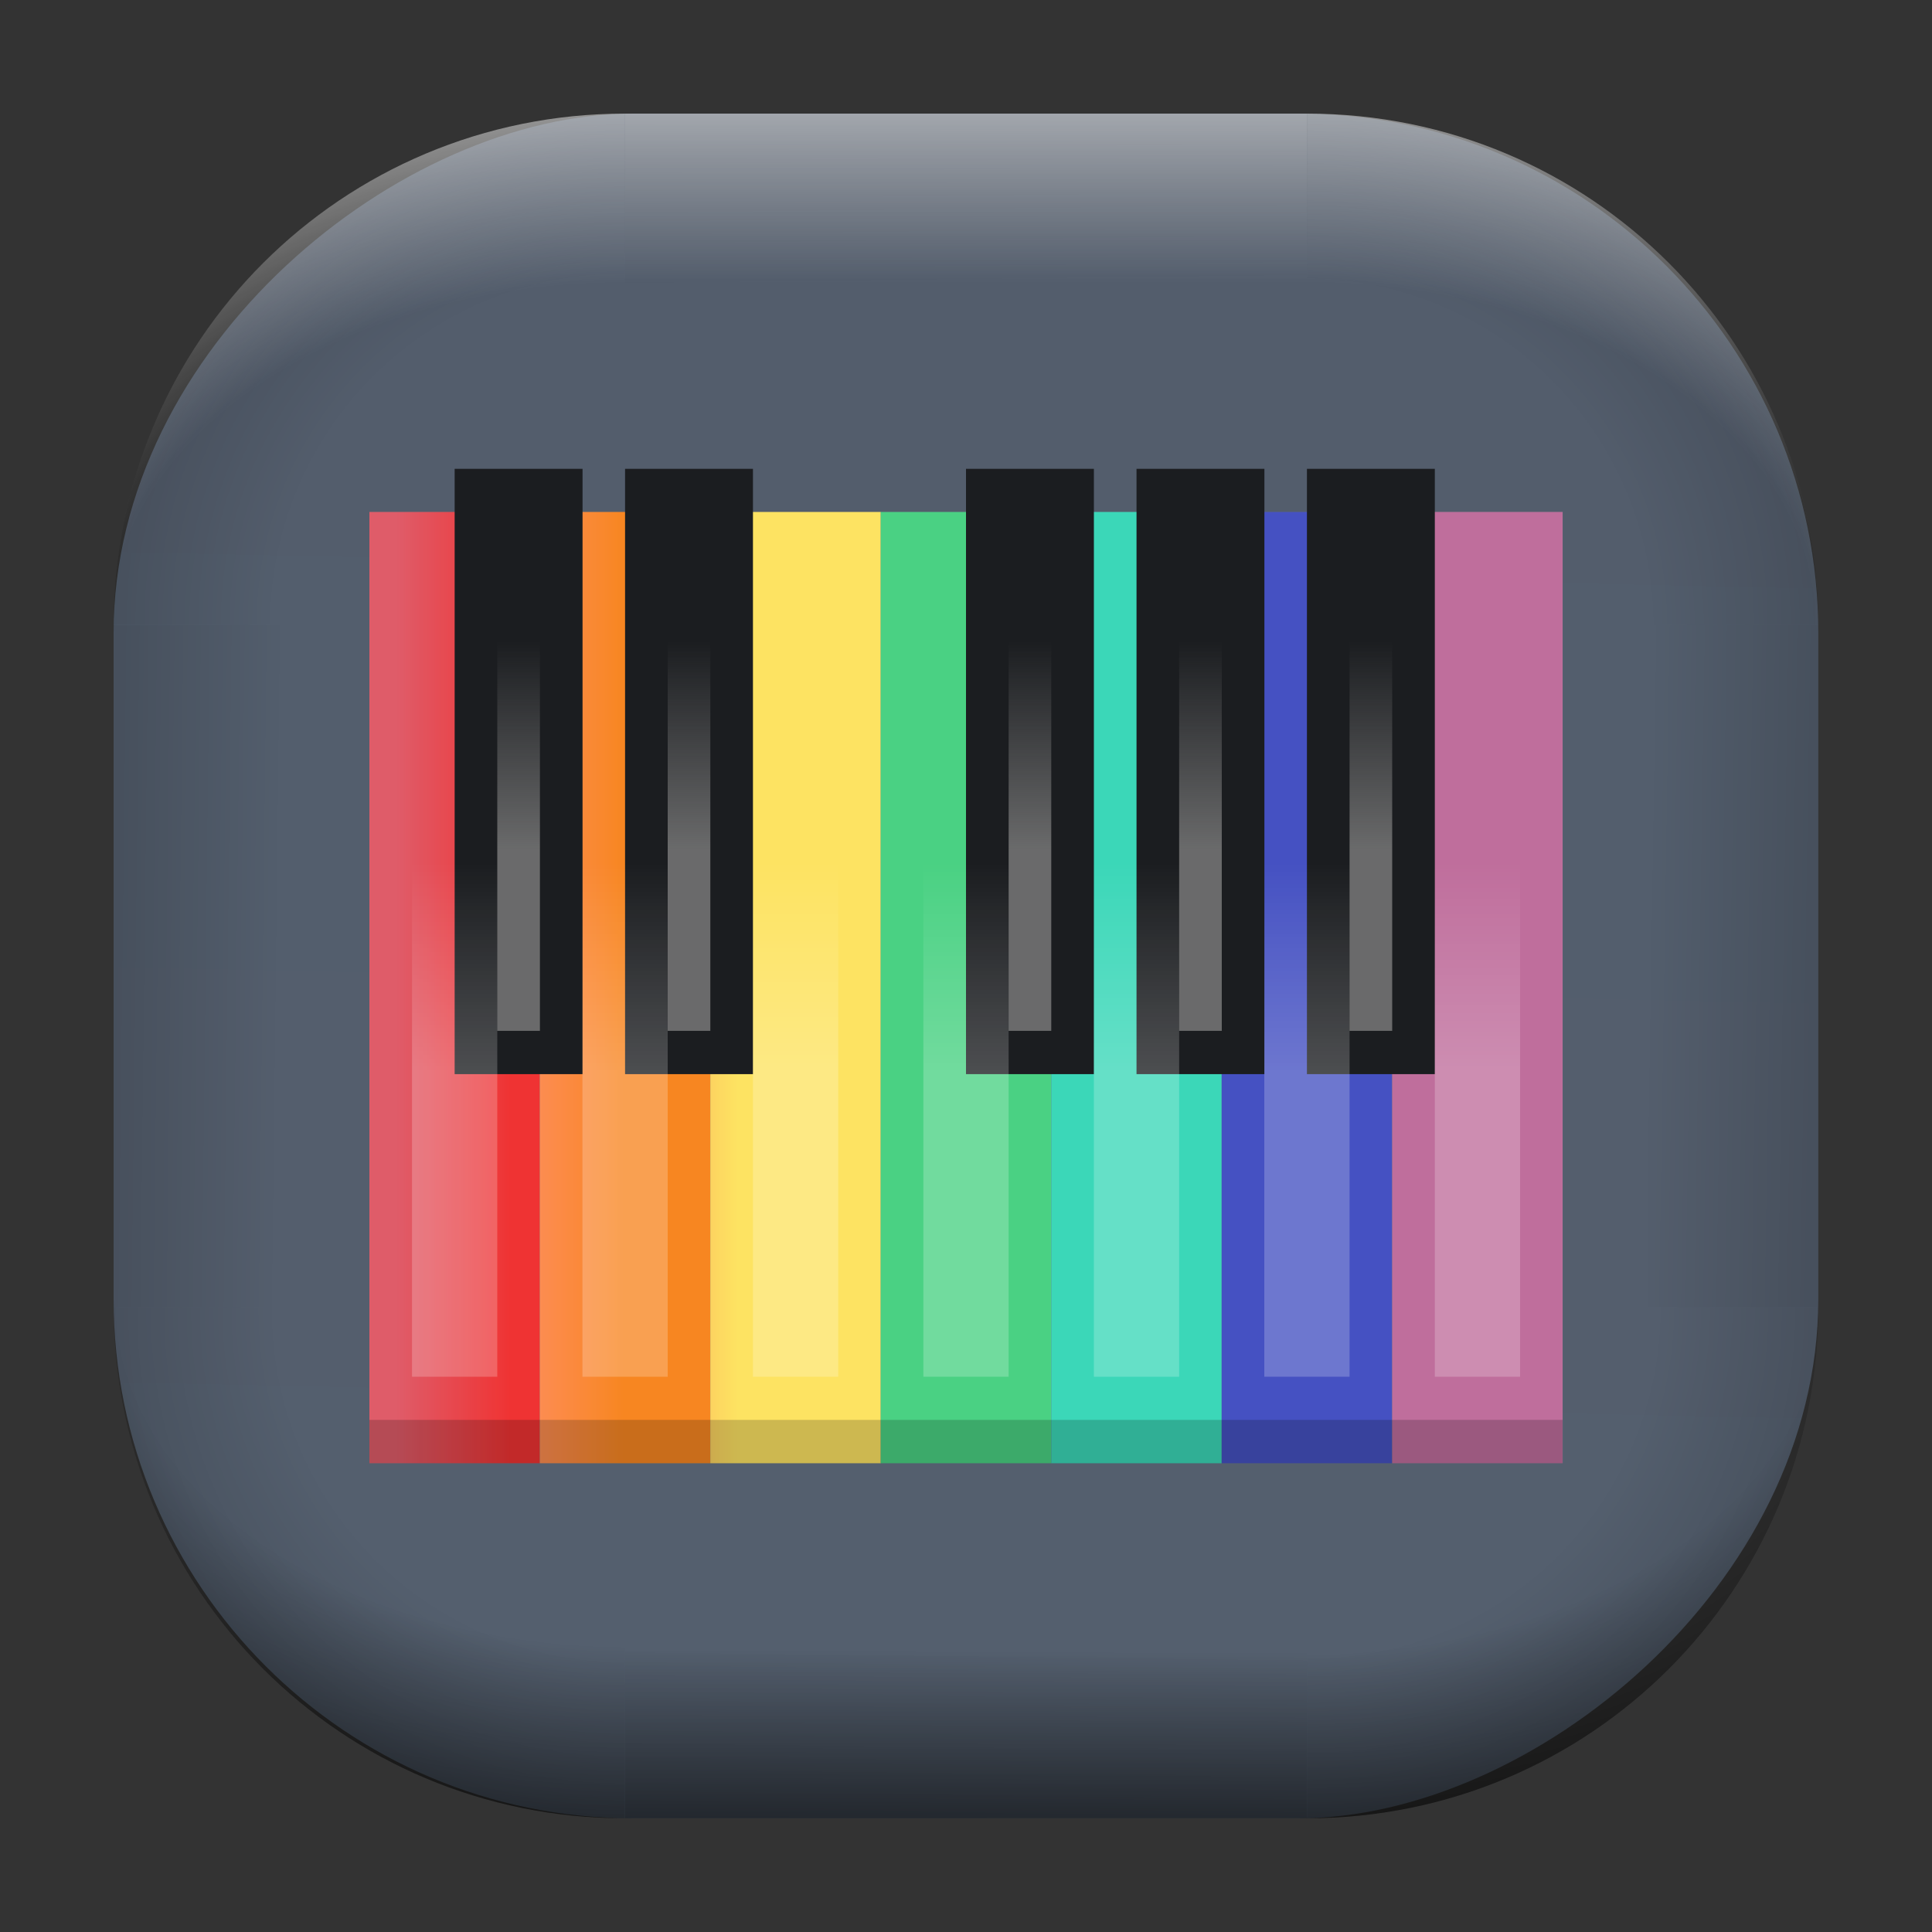 <?xml version="1.0" encoding="UTF-8" standalone="no"?>
<svg
   width="68"
   height="68"
   viewBox="0 0 17.992 17.992"
   version="1.1"
   id="svg1114"
   inkscape:version="1.3.2 (091e20ef0f, 2023-11-25)"
   sodipodi:docname="minuet.svg"
   xmlns:inkscape="http://www.inkscape.org/namespaces/inkscape"
   xmlns:sodipodi="http://sodipodi.sourceforge.net/DTD/sodipodi-0.dtd"
   xmlns:xlink="http://www.w3.org/1999/xlink"
   xmlns="http://www.w3.org/2000/svg"
   xmlns:svg="http://www.w3.org/2000/svg"
   xmlns:rdf="http://www.w3.org/1999/02/22-rdf-syntax-ns#"
   xmlns:cc="http://creativecommons.org/ns#"
   xmlns:dc="http://purl.org/dc/elements/1.1/">
  <rect x="0" y="0" width="17.992" height="17.992" fill="#333333" stroke="none"/>
  <style
     type="text/css"
     id="current-color-scheme">.ColorScheme-Highlight { color:#5599ff; }
</style>
  <defs
     id="defs1108">
    <linearGradient
       id="linearGradient12"
       inkscape:collect="always">
      <stop
         style="stop-color:#ffffff;stop-opacity:0;"
         offset="0"
         id="stop10" />
      <stop
         id="stop11"
         offset="0.659"
         style="stop-color:#ffffff;stop-opacity:0" />
      <stop
         style="stop-color:#ffffff;stop-opacity:1;"
         offset="1"
         id="stop12" />
    </linearGradient>
    <linearGradient
       id="linearGradient9"
       inkscape:collect="always">
      <stop
         style="stop-color:#000000;stop-opacity:0;"
         offset="0"
         id="stop1" />
      <stop
         id="stop8"
         offset="0.661"
         style="stop-color:#000000;stop-opacity:0" />
      <stop
         style="stop-color:#000000;stop-opacity:1;"
         offset="1"
         id="stop9" />
    </linearGradient>
    <linearGradient
       id="linearGradient7"
       inkscape:collect="always">
      <stop
         style="stop-color:#000000;stop-opacity:0;"
         offset="0"
         id="stop5" />
      <stop
         id="stop6"
         offset="0.659"
         style="stop-color:#000000;stop-opacity:0" />
      <stop
         style="stop-color:#000000;stop-opacity:1;"
         offset="1"
         id="stop7" />
    </linearGradient>
    <linearGradient
       id="linearGradient4"
       inkscape:collect="always">
      <stop
         style="stop-color:#000000;stop-opacity:0;"
         offset="0"
         id="stop2" />
      <stop
         id="stop3"
         offset="0.671"
         style="stop-color:#000000;stop-opacity:0" />
      <stop
         style="stop-color:#000000;stop-opacity:1;"
         offset="1"
         id="stop4" />
    </linearGradient>
    <linearGradient
       inkscape:collect="always"
       id="linearGradient899">
      <stop
         style="stop-color:#535d6c;stop-opacity:1;"
         offset="0"
         id="stop895" />
      <stop
         style="stop-color:#545f6e;stop-opacity:1;"
         offset="1"
         id="stop897" />
    </linearGradient>
    <linearGradient
       id="linearGradient1167"
       x1="40.752"
       x2="40.752"
       y1="28.508"
       y2="17.206"
       gradientUnits="userSpaceOnUse">
      <stop
         style="stop-color:#84fb6e;stop-opacity:1"
         stop-color="#0ab816"
         offset="0"
         id="stop1163" />
      <stop
         style="stop-color:#0dd41a;stop-opacity:1"
         stop-color="#0cf36c"
         offset="1"
         id="stop1165" />
    </linearGradient>
    <linearGradient
       id="cornerBevel"
       inkscape:collect="always">
      <stop
         style="stop-color:#000000;stop-opacity:0;"
         offset="0"
         id="stop2663" />
      <stop
         id="stop2671"
         offset="0.667"
         style="stop-color:#000000;stop-opacity:0" />
      <stop
         style="stop-color:#000000;stop-opacity:1;"
         offset="1"
         id="stop2661" />
    </linearGradient>
    <linearGradient
       id="bevel"
       inkscape:collect="always">
      <stop
         id="stop2685"
         offset="0"
         style="stop-color:#000000;stop-opacity:1;" />
      <stop
         id="stop2687"
         offset="1"
         style="stop-color:#000000;stop-opacity:0;" />
    </linearGradient>
    <linearGradient
       id="highlightCorner"
       inkscape:collect="always">
      <stop
         style="stop-color:#ffffff;stop-opacity:0;"
         offset="0"
         id="stop2613" />
      <stop
         id="stop2621"
         offset="0.667"
         style="stop-color:#ffffff;stop-opacity:0" />
      <stop
         style="stop-color:#ffffff;stop-opacity:1;"
         offset="1"
         id="stop2611" />
    </linearGradient>
    <linearGradient
       inkscape:collect="always"
       id="highlight">
      <stop
         style="stop-color:#ffffff;stop-opacity:1;"
         offset="0"
         id="stop2921" />
      <stop
         style="stop-color:#ffffff;stop-opacity:0;"
         offset="1"
         id="stop2923" />
    </linearGradient>
    <radialGradient
       inkscape:collect="always"
       xlink:href="#highlightCorner"
       id="radialGradient15"
       gradientUnits="userSpaceOnUse"
       gradientTransform="matrix(0.043,-12.079,17.934,0.064,14.524,-50.374)"
       cx="-4.58"
       cy="-0.502"
       fx="-4.58"
       fy="-0.502"
       r="0.397" />
    <linearGradient
       inkscape:collect="always"
       xlink:href="#highlight"
       id="linearGradient15"
       gradientUnits="userSpaceOnUse"
       x1="-3.845"
       y1="-1.153"
       x2="-3.845"
       y2="-0.895"
       gradientTransform="matrix(6.092,0,0,6.092,32.229,7.154)" />
    <radialGradient
       inkscape:collect="always"
       xlink:href="#linearGradient12"
       id="radialGradient17"
       gradientUnits="userSpaceOnUse"
       gradientTransform="matrix(-0.022,-12.045,-17.968,0.034,1.664,-50.223)"
       cx="-4.575"
       cy="-0.553"
       fx="-4.575"
       fy="-0.553"
       r="0.397" />
    <radialGradient
       inkscape:collect="always"
       xlink:href="#linearGradient7"
       id="radialGradient18"
       gradientUnits="userSpaceOnUse"
       gradientTransform="matrix(0.065,12.1,17.934,-0.096,14.61,64.748)"
       cx="-4.428"
       cy="-0.501"
       fx="-4.428"
       fy="-0.501"
       r="0.397" />
    <linearGradient
       inkscape:collect="always"
       xlink:href="#bevel"
       id="linearGradient18"
       gradientUnits="userSpaceOnUse"
       x1="-3.842"
       y1="-1.451"
       x2="-3.841"
       y2="-1.197"
       gradientTransform="matrix(6.092,0,0,6.092,32.229,-7.154)" />
    <radialGradient
       inkscape:collect="always"
       xlink:href="#linearGradient4"
       id="radialGradient20"
       gradientUnits="userSpaceOnUse"
       gradientTransform="matrix(-0.01,11.991,-17.967,-0.015,1.735,64.306)"
       cx="-4.424"
       cy="-0.55"
       fx="-4.424"
       fy="-0.55"
       r="0.397" />
    <radialGradient
       inkscape:collect="always"
       xlink:href="#cornerBevel"
       id="radialGradient25"
       gradientUnits="userSpaceOnUse"
       gradientTransform="matrix(12.185,0,0,12.185,59.631,10.378)"
       cx="-4.457"
       cy="-0.449"
       fx="-4.457"
       fy="-0.449"
       r="0.397" />
    <linearGradient
       inkscape:collect="always"
       xlink:href="#bevel"
       id="linearGradient25"
       gradientUnits="userSpaceOnUse"
       x1="-3.849"
       y1="-1.146"
       x2="-3.846"
       y2="-0.891"
       gradientTransform="matrix(6.092,0,0,6.092,32.229,7.154)" />
    <radialGradient
       inkscape:collect="always"
       xlink:href="#cornerBevel"
       id="radialGradient29"
       gradientUnits="userSpaceOnUse"
       gradientTransform="matrix(0,-12.185,12.185,0,11.274,-44.428)"
       cx="-4.571"
       cy="-0.487"
       fx="-4.571"
       fy="-0.487"
       r="0.397" />
    <radialGradient
       inkscape:collect="always"
       xlink:href="#cornerBevel"
       id="radialGradient30"
       gradientUnits="userSpaceOnUse"
       gradientTransform="matrix(-12.185,-0.049,0.048,-11.942,-43.502,3.852)"
       cx="-4.534"
       cy="-0.603"
       fx="-4.534"
       fy="-0.603"
       r="0.397" />
    <radialGradient
       inkscape:collect="always"
       xlink:href="#linearGradient9"
       id="radialGradient31"
       gradientUnits="userSpaceOnUse"
       gradientTransform="matrix(0,-12.152,11.979,0,18.476,-48.771)"
       cx="-4.418"
       cy="-0.565"
       fx="-4.418"
       fy="-0.565"
       r="0.397" />
    <linearGradient
       inkscape:collect="always"
       xlink:href="#bevel"
       id="linearGradient34"
       gradientUnits="userSpaceOnUse"
       x1="-3.997"
       y1="-1.222"
       x2="-4"
       y2="-0.967"
       gradientTransform="matrix(6.092,0,0,6.092,17.025,8.05)" />
    <linearGradient
       inkscape:collect="always"
       xlink:href="#bevel"
       id="linearGradient35"
       gradientUnits="userSpaceOnUse"
       x1="-4.092"
       y1="-1.449"
       x2="-4.095"
       y2="-1.197"
       gradientTransform="matrix(6.092,0,0,6.092,16.129,-7.154)" />
    <linearGradient
       inkscape:collect="always"
       xlink:href="#bevel"
       id="linearGradient36"
       gradientUnits="userSpaceOnUse"
       x1="-3.873"
       y1="-1.372"
       x2="-3.877"
       y2="-1.116"
       gradientTransform="matrix(6.092,0,0,6.092,31.333,-8.05)" />
    <linearGradient
       id="paint2_linear_77:3-7"
       x1="79.398"
       y1="-197.844"
       x2="82.901"
       y2="-199.978"
       gradientUnits="userSpaceOnUse"
       gradientTransform="matrix(1.925,0,0,1.731,-40.887,399.617)">
      <stop
         stop-color="#EBFAFF"
         stop-opacity="0.1"
         id="stop29-5-7"
         offset="0"
         style="stop-color:#c3c3c3;stop-opacity:1;" />
      <stop
         offset="1"
         stop-color="#70A9FF"
         stop-opacity="0.5"
         id="stop30-0-1"
         style="stop-color:#05c7ff;stop-opacity:0.8;" />
    </linearGradient>
    <linearGradient
       inkscape:collect="always"
       xlink:href="#linearGradient899"
       id="linearGradient926"
       x1="1.451"
       y1="-9.558"
       x2="16.919"
       y2="-9.225"
       gradientUnits="userSpaceOnUse"
       gradientTransform="translate(-0.926,0.476)" />
    <linearGradient
       id="s"
       x1="-1129.7"
       x2="-1106.6"
       y1="944.53"
       y2="962.74"
       gradientTransform="matrix(0,0.33,0.342,0,-318.206,377.702)"
       gradientUnits="userSpaceOnUse">
      <stop
         stop-color="#BFBFBF"
         offset="0"
         id="stop5-6" />
      <stop
         stop-color="#fff"
         offset=".5"
         id="stop6-7" />
      <stop
         stop-color="#BFBFBF"
         offset="1"
         id="stop7-3" />
    </linearGradient>
    <linearGradient
       id="r"
       x1="-1196.7"
       x2="-1197.3"
       y1="860.46"
       y2="818.54"
       gradientTransform="matrix(0.108,0,0,0.104,1.557,1.795)"
       gradientUnits="userSpaceOnUse">
      <stop
         stop-color="#323232"
         offset="0"
         id="stop8-5"
         style="stop-color:#000000;stop-opacity:1;" />
      <stop
         offset="1"
         id="stop9-6" />
    </linearGradient>
    <linearGradient
       id="c"
       gradientUnits="userSpaceOnUse"
       x1="15"
       x2="38"
       y1="13"
       y2="36"
       gradientTransform="scale(0.265)">
      <stop
         offset="0"
         stop-color="#194f95"
         id="stop12-3" />
      <stop
         offset="1"
         stop-color="#194f95"
         stop-opacity="0"
         id="stop14" />
    </linearGradient>
    <linearGradient
       inkscape:collect="always"
       xlink:href="#linearGradient3949-0"
       id="linearGradient2160"
       gradientUnits="userSpaceOnUse"
       gradientTransform="matrix(0.177,0,0,0.177,3.156,3.669)"
       x1="3"
       y1="22.5"
       x2="9"
       y2="22.5" />
    <linearGradient
       id="linearGradient3949-0"
       inkscape:collect="always">
      <stop
         id="stop3951-4"
         offset="0"
         style="stop-color:#da4453;stop-opacity:1" />
      <stop
         id="stop3953-1"
         offset="1"
         style="stop-color:#ed1515;stop-opacity:1" />
    </linearGradient>
    <linearGradient
       inkscape:collect="always"
       xlink:href="#linearGradient3957-5"
       id="linearGradient2162"
       gradientUnits="userSpaceOnUse"
       gradientTransform="matrix(0.177,0,0,0.177,3.156,3.669)"
       x1="9"
       y1="22.5"
       x2="15"
       y2="22.5" />
    <linearGradient
       id="linearGradient3957-5"
       inkscape:collect="always">
      <stop
         id="stop3959-2"
         offset="0"
         style="stop-color:#ff7e4a;stop-opacity:1" />
      <stop
         id="stop3961-9"
         offset="1"
         style="stop-color:#f67400;stop-opacity:1" />
    </linearGradient>
    <linearGradient
       inkscape:collect="always"
       xlink:href="#linearGradient3965-4"
       id="linearGradient2164"
       gradientUnits="userSpaceOnUse"
       gradientTransform="matrix(0.177,0,0,0.177,3.156,3.669)"
       x1="15"
       y1="22.5"
       x2="21"
       y2="22.5" />
    <linearGradient
       id="linearGradient3965-4"
       inkscape:collect="always">
      <stop
         id="stop3967-7"
         offset="0"
         style="stop-color:#fd943c;stop-opacity:1" />
      <stop
         id="stop3969-4"
         offset="1"
         style="stop-color:#fddf4b;stop-opacity:1" />
    </linearGradient>
    <linearGradient
       inkscape:collect="always"
       xlink:href="#linearGradient3973-1"
       id="linearGradient2166"
       gradientUnits="userSpaceOnUse"
       gradientTransform="matrix(0.177,0,0,0.177,3.156,3.669)"
       x1="21"
       y1="22.5"
       x2="27"
       y2="22.5" />
    <linearGradient
       id="linearGradient3973-1"
       inkscape:collect="always">
      <stop
         id="stop3975-1"
         offset="0"
         style="stop-color:#28af38;stop-opacity:1" />
      <stop
         id="stop3977-2"
         offset="1"
         style="stop-color:#2ecc71;stop-opacity:0.98" />
    </linearGradient>
    <linearGradient
       inkscape:collect="always"
       xlink:href="#linearGradient3981-2"
       id="linearGradient2168"
       gradientUnits="userSpaceOnUse"
       gradientTransform="matrix(0.177,0,0,0.177,3.156,3.669)"
       x1="27"
       y1="22.5"
       x2="33"
       y2="22.5" />
    <linearGradient
       id="linearGradient3981-2"
       inkscape:collect="always">
      <stop
         id="stop3983-54"
         offset="0"
         style="stop-color:#18b57c;stop-opacity:1" />
      <stop
         id="stop3985-0"
         offset="1"
         style="stop-color:#1ed1ad;stop-opacity:1" />
    </linearGradient>
    <linearGradient
       inkscape:collect="always"
       xlink:href="#linearGradient3989-7"
       id="linearGradient2170"
       gradientUnits="userSpaceOnUse"
       gradientTransform="matrix(0.177,0,0,0.177,3.156,3.669)"
       x1="33"
       y1="22.5"
       x2="39"
       y2="22.5" />
    <linearGradient
       id="linearGradient3989-7"
       inkscape:collect="always">
      <stop
         id="stop3991-9"
         offset="0"
         style="stop-color:#2980b9;stop-opacity:1;" />
      <stop
         id="stop3993-9"
         offset="1"
         style="stop-color:#2937b9;stop-opacity:1" />
    </linearGradient>
    <linearGradient
       inkscape:collect="always"
       xlink:href="#linearGradient3997-9"
       id="linearGradient2172"
       gradientUnits="userSpaceOnUse"
       gradientTransform="matrix(0.177,0,0,0.177,3.156,3.669)"
       x1="39"
       y1="22.5"
       x2="45"
       y2="22.5" />
    <linearGradient
       id="linearGradient3997-9"
       inkscape:collect="always">
      <stop
         id="stop3999-6"
         offset="0"
         style="stop-color:#7530a1;stop-opacity:1" />
      <stop
         id="stop4001-8"
         offset="1"
         style="stop-color:#b6598d;stop-opacity:1" />
    </linearGradient>
    <linearGradient
       inkscape:collect="always"
       xlink:href="#linearGradient3911-5"
       id="linearGradient2174"
       gradientUnits="userSpaceOnUse"
       gradientTransform="matrix(0.177,0,0,0.177,3.156,3.669)"
       x1="9"
       y1="24"
       x2="9"
       y2="13" />
    <linearGradient
       id="linearGradient3911-5"
       inkscape:collect="always">
      <stop
         id="stop3913-73"
         offset="0"
         style="stop-color:#808080;stop-opacity:1;" />
      <stop
         id="stop3915-4"
         offset="1"
         style="stop-color:#808080;stop-opacity:0;" />
    </linearGradient>
    <linearGradient
       inkscape:collect="always"
       xlink:href="#linearGradient3911-5"
       id="linearGradient2176"
       gradientUnits="userSpaceOnUse"
       gradientTransform="matrix(0.177,0,0,0.177,4.22,3.669)"
       x1="9"
       y1="24"
       x2="9"
       y2="13" />
    <linearGradient
       inkscape:collect="always"
       xlink:href="#linearGradient3911-5"
       id="linearGradient2178"
       gradientUnits="userSpaceOnUse"
       gradientTransform="matrix(0.177,0,0,0.177,6.35,3.669)"
       x1="9"
       y1="24"
       x2="9"
       y2="13" />
    <linearGradient
       inkscape:collect="always"
       xlink:href="#linearGradient3911-5"
       id="linearGradient2180"
       gradientUnits="userSpaceOnUse"
       gradientTransform="matrix(0.177,0,0,0.177,7.415,3.669)"
       x1="9"
       y1="24"
       x2="9"
       y2="13" />
    <linearGradient
       inkscape:collect="always"
       xlink:href="#linearGradient3911-5"
       id="linearGradient2182"
       gradientUnits="userSpaceOnUse"
       gradientTransform="matrix(0.177,0,0,0.177,8.48,3.669)"
       x1="9"
       y1="24"
       x2="9"
       y2="13" />
    <linearGradient
       inkscape:collect="always"
       xlink:href="#highlight"
       id="linearGradient2184"
       gradientUnits="userSpaceOnUse"
       gradientTransform="matrix(0.177,0,0,0.177,2.442,5.736)"
       x1="9"
       y1="24"
       x2="9"
       y2="13" />
    <linearGradient
       inkscape:collect="always"
       xlink:href="#highlight"
       id="linearGradient2186"
       gradientUnits="userSpaceOnUse"
       gradientTransform="matrix(0.177,0,0,0.177,3.507,5.736)"
       x1="9"
       y1="24"
       x2="9"
       y2="13" />
    <linearGradient
       inkscape:collect="always"
       xlink:href="#highlight"
       id="linearGradient2188"
       gradientUnits="userSpaceOnUse"
       gradientTransform="matrix(0.177,0,0,0.177,4.572,5.736)"
       x1="9"
       y1="24"
       x2="9"
       y2="13" />
    <linearGradient
       inkscape:collect="always"
       xlink:href="#highlight"
       id="linearGradient2190"
       gradientUnits="userSpaceOnUse"
       gradientTransform="matrix(0.177,0,0,0.177,5.637,5.736)"
       x1="9"
       y1="24"
       x2="9"
       y2="13" />
    <linearGradient
       inkscape:collect="always"
       xlink:href="#highlight"
       id="linearGradient2192"
       gradientUnits="userSpaceOnUse"
       gradientTransform="matrix(0.177,0,0,0.177,6.702,5.736)"
       x1="9"
       y1="24"
       x2="9"
       y2="13" />
    <linearGradient
       inkscape:collect="always"
       xlink:href="#highlight"
       id="linearGradient2194"
       gradientUnits="userSpaceOnUse"
       gradientTransform="matrix(0.177,0,0,0.177,7.767,5.736)"
       x1="9"
       y1="24"
       x2="9"
       y2="13" />
    <linearGradient
       inkscape:collect="always"
       xlink:href="#highlight"
       id="linearGradient2196"
       gradientUnits="userSpaceOnUse"
       gradientTransform="matrix(0.177,0,0,0.177,8.831,5.736)"
       x1="9"
       y1="24"
       x2="9"
       y2="13" />
  </defs>
  <sodipodi:namedview
     id="base"
     pagecolor="#e2e2e2"
     bordercolor="#666666"
     borderopacity="1.0"
     inkscape:pageopacity="0"
     inkscape:pageshadow="2"
     inkscape:zoom="9.7248728"
     inkscape:cx="33.213802"
     inkscape:cy="36.195846"
     inkscape:document-units="px"
     inkscape:current-layer="layer1"
     inkscape:document-rotation="0"
     showgrid="true"
     units="px"
     inkscape:window-width="1920"
     inkscape:window-height="990"
     inkscape:window-x="0"
     inkscape:window-y="0"
     inkscape:window-maximized="1"
     inkscape:object-paths="true"
     inkscape:snap-grids="true"
     inkscape:snap-intersection-paths="true"
     inkscape:snap-smooth-nodes="true"
     inkscape:snap-midpoints="true"
     inkscape:showpageshadow="2"
     inkscape:pagecheckerboard="0"
     inkscape:deskcolor="#d1d1d1">
    <inkscape:grid
       id="grid2"
       units="px"
       originx="0"
       originy="0"
       spacingx="0.265"
       spacingy="0.265"
       empcolor="#0099e5"
       empopacity="0.302"
       color="#0099e5"
       opacity="0.149"
       empspacing="5"
       dotted="false"
       gridanglex="30"
       gridanglez="30"
       visible="true" />
  </sodipodi:namedview>
  <g
     inkscape:label="Layer 1"
     inkscape:groupmode="layer"
     id="layer1">
    <g
       id="g918"
       transform="translate(0.476,0.926)">
      <rect
         ry="4.836"
         rx="4.836"
         style="fill:url(#linearGradient926);fill-opacity:1;stroke-width:6.092"
         x="0.132"
         y="-16.457"
         width="15.875"
         height="15.875"
         id="use1056"
         transform="rotate(90)"
         class="ColorScheme-Highlight" />
      <path
         d="m 5.345,0.132 c -2.638,0 -4.762,2.124 -4.762,4.762 H 5.345 Z"
         style="opacity:0.15;fill:url(#radialGradient25);fill-opacity:1;stroke-width:6.092"
         id="path20" />
      <rect
         y="0.132"
         x="5.345"
         height="1.587"
         width="6.35"
         id="rect20"
         style="opacity:0.15;fill:url(#linearGradient25);fill-opacity:1;stroke-width:4.836;stroke-linecap:round;stroke-linejoin:round;paint-order:stroke fill markers" />
      <path
         d="m 0.582,11.245 c 0,2.638 2.124,4.762 4.762,4.762 v -4.762 z"
         style="opacity:0.15;fill:url(#radialGradient29);fill-opacity:1;stroke-width:6.092"
         id="use20" />
      <rect
         y="0.582"
         x="-11.245"
         height="1.587"
         width="6.35"
         id="use21"
         style="opacity:0.15;fill:url(#linearGradient34);fill-opacity:1;stroke-width:4.836;stroke-linecap:round;stroke-linejoin:round;paint-order:stroke fill markers"
         transform="rotate(-90)" />
      <path
         d="m 11.695,16.007 c 2.638,0 4.763,-2.124 4.763,-4.762 h -4.763 z"
         style="opacity:0.15;fill:url(#radialGradient30);fill-opacity:1;stroke-width:6.092"
         id="use22" />
      <rect
         y="-16.007"
         x="-11.695"
         height="1.587"
         width="6.35"
         id="use23"
         style="opacity:0.15;fill:url(#linearGradient35);fill-opacity:1;stroke-width:4.836;stroke-linecap:round;stroke-linejoin:round;paint-order:stroke fill markers"
         transform="scale(-1)" />
      <path
         d="m 16.457,4.895 c 0,-2.638 -2.124,-4.762 -4.763,-4.762 V 4.895 Z"
         style="opacity:0.15;fill:url(#radialGradient31);fill-opacity:1;stroke-width:6.092"
         id="use24" />
      <rect
         y="-16.457"
         x="4.895"
         height="1.587"
         width="6.35"
         id="use25"
         style="opacity:0.15;fill:url(#linearGradient36);fill-opacity:1;stroke-width:4.836;stroke-linecap:round;stroke-linejoin:round;paint-order:stroke fill markers"
         transform="rotate(90)" />
      <path
         d="m 5.345,0.132 c -2.638,0 -4.763,2.124 -4.763,4.762 H 5.345 Z"
         style="opacity:0.5;fill:url(#radialGradient15);fill-opacity:1;stroke-width:6.092"
         id="path14" />
      <rect
         y="0.132"
         x="5.345"
         height="1.587"
         width="6.35"
         id="rect14"
         style="opacity:0.5;fill:url(#linearGradient15);fill-opacity:1;stroke-width:4.836;stroke-linecap:round;stroke-linejoin:round;paint-order:stroke fill markers" />
      <path
         d="m 11.695,0.132 c 2.638,0 4.763,2.124 4.763,4.762 h -4.763 z"
         style="opacity:0.5;fill:url(#radialGradient17);fill-opacity:1;stroke-width:6.092"
         id="use14" />
      <path
         id="path17"
         style="opacity:0.5;fill:url(#radialGradient18);fill-opacity:1;stroke-width:6.092"
         d="m 5.345,16.007 c -2.638,0 -4.763,-2.124 -4.763,-4.763 h 4.763 z" />
      <rect
         style="opacity:0.5;fill:url(#linearGradient18);fill-opacity:1;stroke-width:4.836;stroke-linecap:round;stroke-linejoin:round;paint-order:stroke fill markers"
         id="rect17"
         width="6.35"
         height="1.587"
         x="5.345"
         y="-16.007"
         transform="scale(1,-1)" />
      <path
         id="use17"
         style="opacity:0.5;fill:url(#radialGradient20);fill-opacity:1;stroke-width:6.092"
         d="m 11.695,16.007 c 2.638,0 4.763,-2.124 4.763,-4.763 h -4.763 z" />
    </g>
    <rect
       style="fill:url(#linearGradient2160);fill-opacity:1;stroke:none;stroke-width:0.265"
       id="rect3075-3-8-9"
       width="1.587"
       height="8.858"
       x="3.44"
       y="4.768"
       ry="0" />
    <rect
       ry="0"
       y="4.768"
       x="5.027"
       height="8.858"
       width="1.587"
       id="rect3887-6-7-2"
       style="fill:url(#linearGradient2162);fill-opacity:1;stroke:none;stroke-width:0.265" />
    <rect
       style="fill:url(#linearGradient2164);fill-opacity:1;stroke:none;stroke-width:0.265"
       id="rect3889-4-9-0"
       width="1.587"
       height="8.858"
       x="6.615"
       y="4.768"
       ry="0" />
    <rect
       ry="0"
       y="4.768"
       x="8.202"
       height="8.858"
       width="1.587"
       id="rect3891-3-2-2"
       style="fill:url(#linearGradient2166);fill-opacity:1;stroke:none;stroke-width:0.265" />
    <rect
       style="fill:url(#linearGradient2168);fill-opacity:1;stroke:none;stroke-width:0.265"
       id="rect3893-5-0-3"
       width="1.587"
       height="8.858"
       x="9.79"
       y="4.768"
       ry="0" />
    <rect
       ry="0"
       y="4.768"
       x="11.377"
       height="8.858"
       width="1.587"
       id="rect3895-24-2-7"
       style="fill:url(#linearGradient2170);fill-opacity:1;stroke:none;stroke-width:0.265" />
    <rect
       style="fill:url(#linearGradient2172);fill-opacity:1;stroke:none;stroke-width:0.265"
       id="rect3897-6-3-5"
       width="1.587"
       height="8.858"
       x="12.965"
       y="4.768"
       ry="0" />
    <rect
       y="4.767"
       x="3.44"
       height="8.859"
       width="11.113"
       id="rect3822-8-7-9"
       style="color:#000000;display:inline;overflow:visible;visibility:visible;opacity:0.132;fill:#ffffff;fill-opacity:1;fill-rule:nonzero;stroke:none;stroke-width:0.265;marker:none;enable-background:accumulate" />
    <rect
       y="4.366"
       x="4.234"
       height="5.637"
       width="1.191"
       id="rect3899-6-5-2"
       style="color:#000000;display:inline;overflow:visible;visibility:visible;fill:#1b1d20;fill-opacity:1;fill-rule:nonzero;stroke:none;stroke-width:0.371;marker:none;enable-background:accumulate" />
    <rect
       style="color:#000000;display:inline;overflow:visible;visibility:visible;fill:#1b1d20;fill-opacity:1;fill-rule:nonzero;stroke:none;stroke-width:0.371;marker:none;enable-background:accumulate"
       id="rect3901-9-9-2"
       width="1.191"
       height="5.637"
       x="5.821"
       y="4.366" />
    <rect
       y="4.366"
       x="8.996"
       height="5.637"
       width="1.191"
       id="rect3903-1-2-8"
       style="color:#000000;display:inline;overflow:visible;visibility:visible;fill:#1b1d20;fill-opacity:1;fill-rule:nonzero;stroke:none;stroke-width:0.371;marker:none;enable-background:accumulate" />
    <rect
       style="color:#000000;display:inline;overflow:visible;visibility:visible;fill:#1b1d20;fill-opacity:1;fill-rule:nonzero;stroke:none;stroke-width:0.371;marker:none;enable-background:accumulate"
       id="rect3905-4-2-9"
       width="1.191"
       height="5.637"
       x="10.584"
       y="4.366" />
    <rect
       y="4.366"
       x="12.171"
       height="5.637"
       width="1.191"
       id="rect3907-4-8-7"
       style="color:#000000;display:inline;overflow:visible;visibility:visible;fill:#1b1d20;fill-opacity:1;fill-rule:nonzero;stroke:none;stroke-width:0.371;marker:none;enable-background:accumulate" />
    <rect
       style="color:#000000;display:inline;overflow:visible;visibility:visible;opacity:0.784;fill:url(#linearGradient2174);fill-opacity:1;fill-rule:nonzero;stroke:none;stroke-width:0.371;marker:none;enable-background:accumulate"
       id="rect3909-0-9-3"
       width="0.397"
       height="4.832"
       x="4.631"
       y="4.768" />
    <rect
       y="4.768"
       x="6.218"
       height="4.832"
       width="0.397"
       id="rect3931-2-7-6"
       style="color:#000000;display:inline;overflow:visible;visibility:visible;opacity:0.784;fill:url(#linearGradient2176);fill-opacity:1;fill-rule:nonzero;stroke:none;stroke-width:0.371;marker:none;enable-background:accumulate" />
    <rect
       style="color:#000000;display:inline;overflow:visible;visibility:visible;opacity:0.784;fill:url(#linearGradient2178);fill-opacity:1;fill-rule:nonzero;stroke:none;stroke-width:0.371;marker:none;enable-background:accumulate"
       id="rect3935-1-3-1"
       width="0.397"
       height="4.832"
       x="9.393"
       y="4.768" />
    <rect
       y="4.768"
       x="10.981"
       height="4.832"
       width="0.397"
       id="rect3939-7-6-2"
       style="color:#000000;display:inline;overflow:visible;visibility:visible;opacity:0.784;fill:url(#linearGradient2180);fill-opacity:1;fill-rule:nonzero;stroke:none;stroke-width:0.371;marker:none;enable-background:accumulate" />
    <rect
       style="color:#000000;display:inline;overflow:visible;visibility:visible;opacity:0.784;fill:url(#linearGradient2182);fill-opacity:1;fill-rule:nonzero;stroke:none;stroke-width:0.371;marker:none;enable-background:accumulate"
       id="rect3943-6-1-9"
       width="0.397"
       height="4.832"
       x="12.568"
       y="4.768" />
    <rect
       style="opacity:0.188;fill:#000000;fill-opacity:1;stroke:none;stroke-width:0.265"
       id="rect3947-9-2-3"
       width="11.112"
       height="0.403"
       x="3.44"
       y="13.223" />
    <rect
       y="7.989"
       x="3.837"
       height="4.832"
       width="0.794"
       id="rect3845-7-9-1"
       style="color:#000000;display:inline;overflow:visible;visibility:visible;opacity:0.216;fill:url(#linearGradient2184);fill-opacity:1;fill-rule:nonzero;stroke:none;stroke-width:0.371;marker:none;enable-background:accumulate" />
    <rect
       style="color:#000000;display:inline;overflow:visible;visibility:visible;opacity:0.216;fill:url(#linearGradient2186);fill-opacity:1;fill-rule:nonzero;stroke:none;stroke-width:0.371;marker:none;enable-background:accumulate"
       id="rect3855-7-3-9"
       width="0.794"
       height="5.234"
       x="5.424"
       y="7.587" />
    <rect
       y="7.989"
       x="7.012"
       height="4.832"
       width="0.794"
       id="rect3859-6-1-4"
       style="color:#000000;display:inline;overflow:visible;visibility:visible;opacity:0.216;fill:url(#linearGradient2188);fill-opacity:1;fill-rule:nonzero;stroke:none;stroke-width:0.371;marker:none;enable-background:accumulate" />
    <rect
       style="color:#000000;display:inline;overflow:visible;visibility:visible;opacity:0.216;fill:url(#linearGradient2190);fill-opacity:1;fill-rule:nonzero;stroke:none;stroke-width:0.371;marker:none;enable-background:accumulate"
       id="rect3863-1-9-7"
       width="0.794"
       height="4.832"
       x="8.599"
       y="7.989" />
    <rect
       y="7.989"
       x="10.187"
       height="4.832"
       width="0.794"
       id="rect3867-9-4-8"
       style="color:#000000;display:inline;overflow:visible;visibility:visible;opacity:0.216;fill:url(#linearGradient2192);fill-opacity:1;fill-rule:nonzero;stroke:none;stroke-width:0.371;marker:none;enable-background:accumulate" />
    <rect
       style="color:#000000;display:inline;overflow:visible;visibility:visible;opacity:0.216;fill:url(#linearGradient2194);fill-opacity:1;fill-rule:nonzero;stroke:none;stroke-width:0.371;marker:none;enable-background:accumulate"
       id="rect3871-8-7-4"
       width="0.794"
       height="5.234"
       x="11.774"
       y="7.587" />
    <rect
       y="7.989"
       x="13.362"
       height="4.832"
       width="0.794"
       id="rect3875-3-8-5"
       style="color:#000000;display:inline;overflow:visible;visibility:visible;opacity:0.216;fill:url(#linearGradient2196);fill-opacity:1;fill-rule:nonzero;stroke:none;stroke-width:0.371;marker:none;enable-background:accumulate" />
  </g>
</svg>

